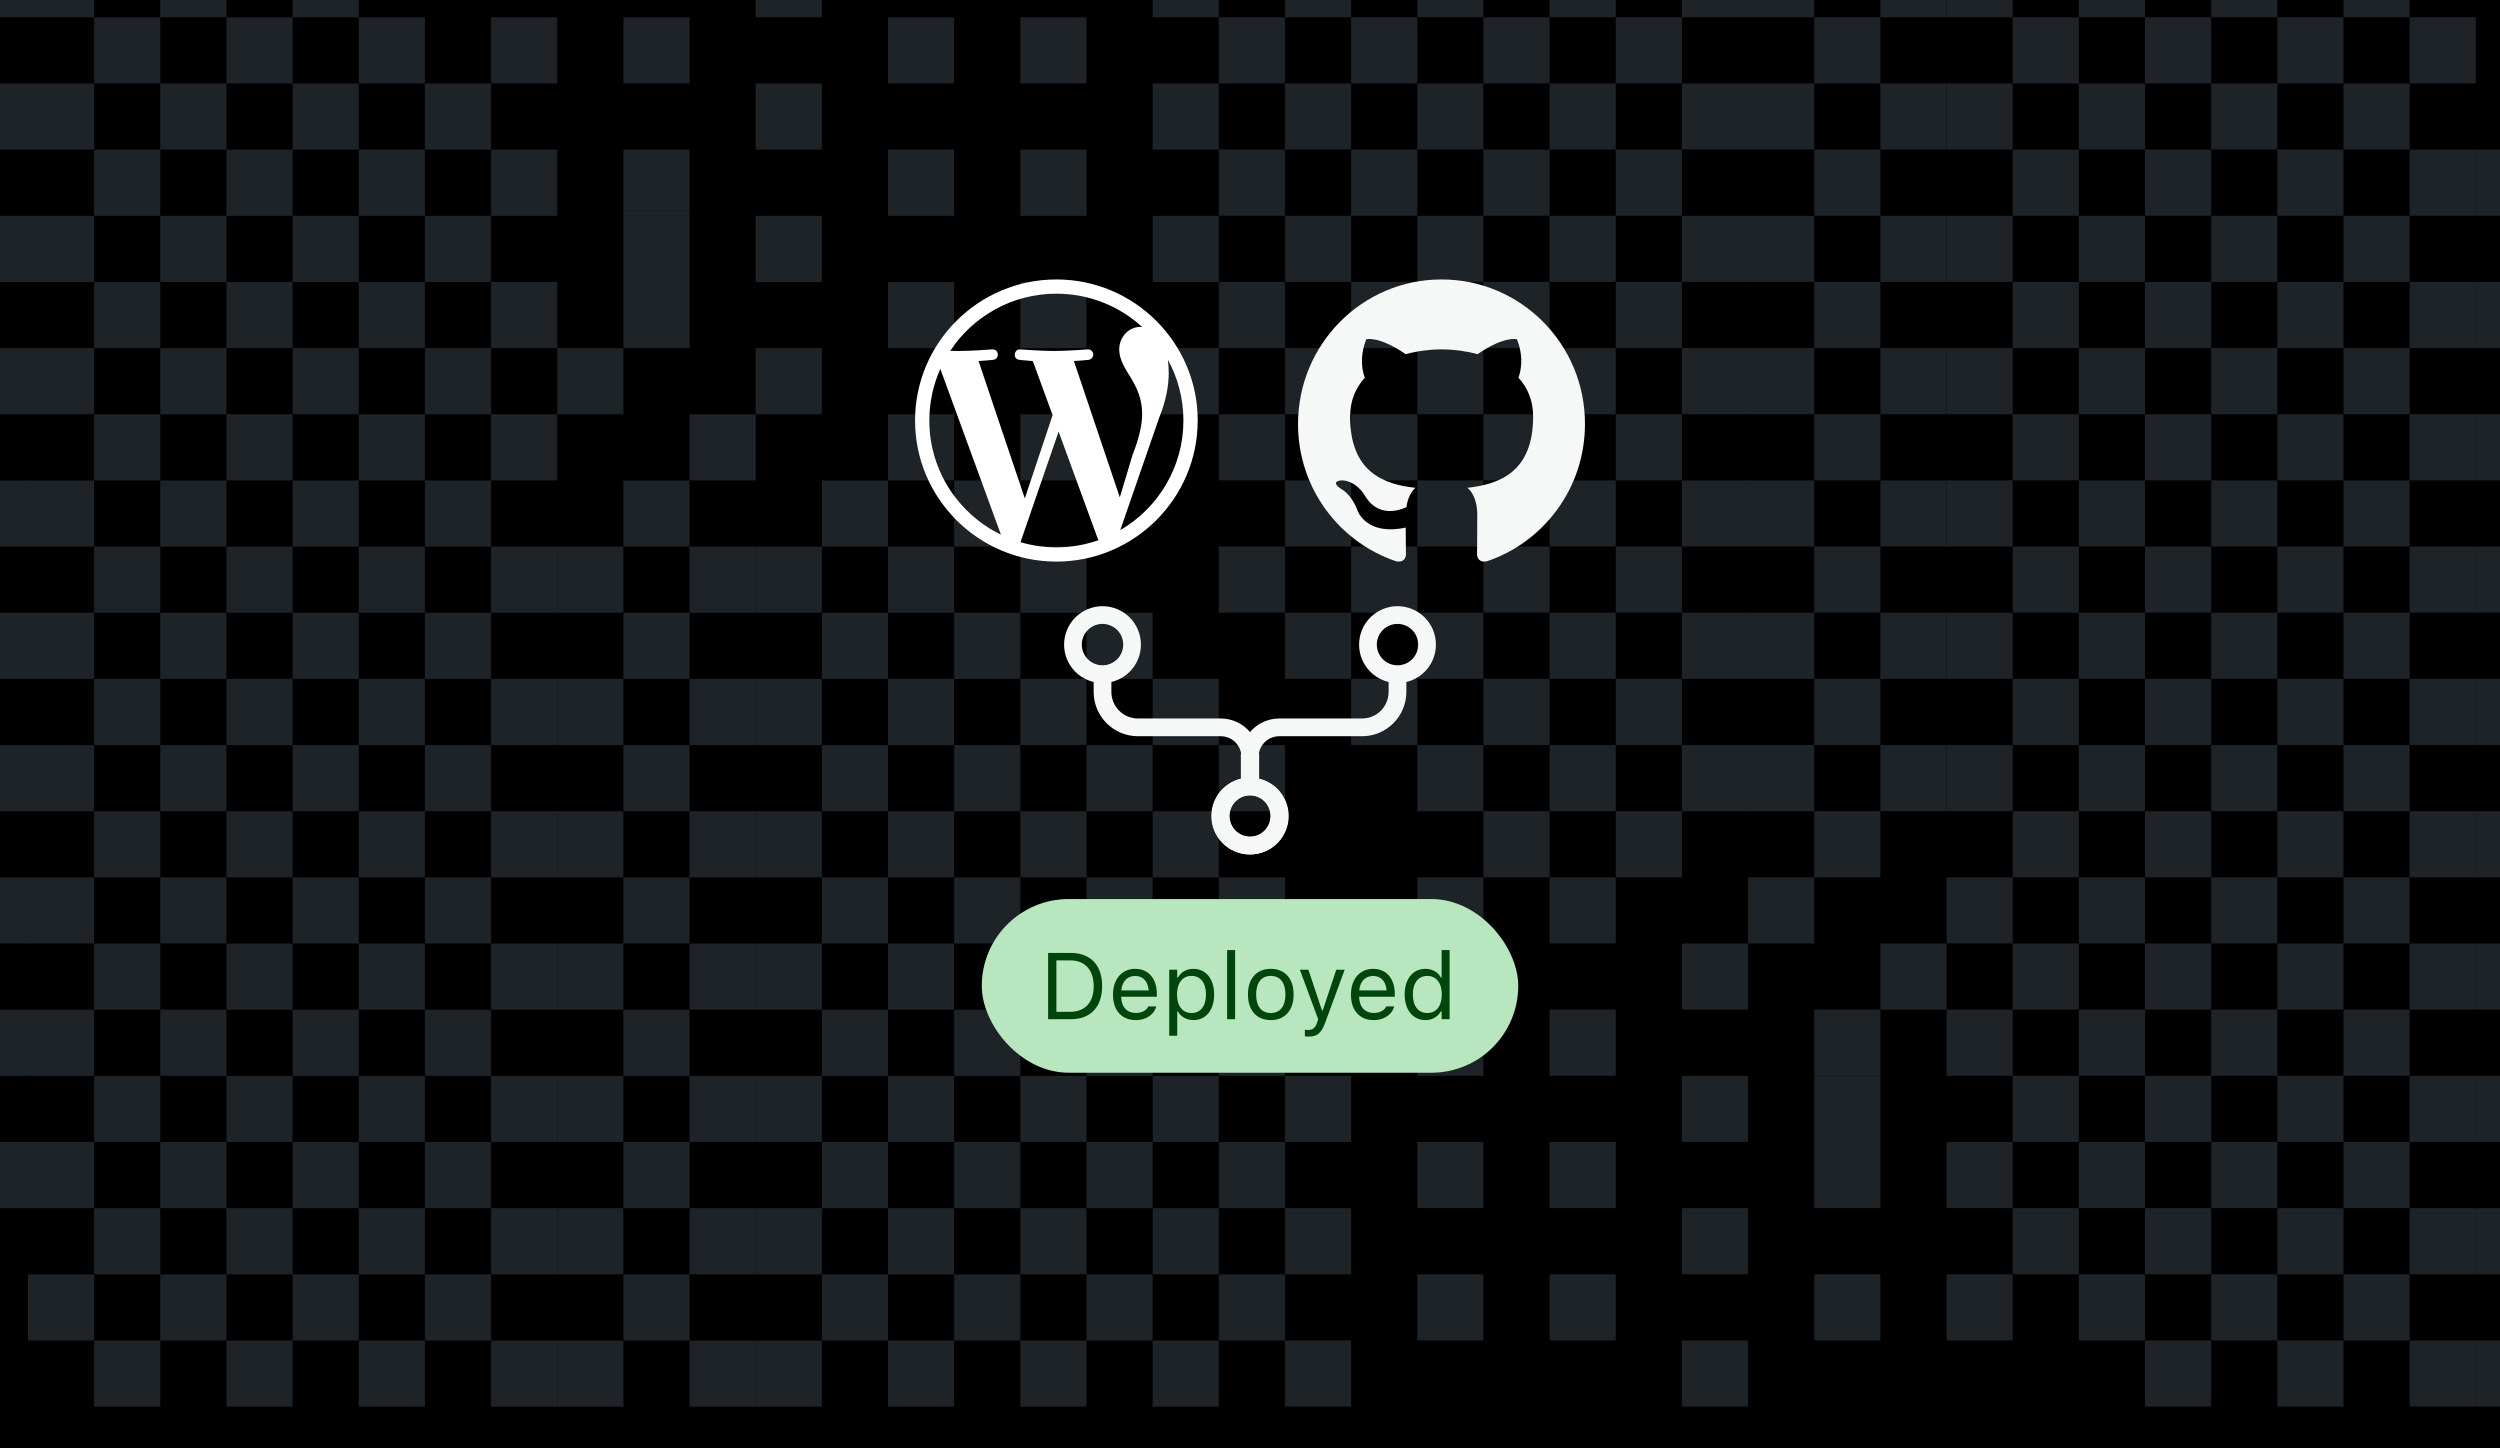 <svg width="416" height="241" viewBox="0 0 416 241" fill="none"
    xmlns="http://www.w3.org/2000/svg">
    <rect x="0" y="0" width="416" height="241" fill="#808080" stroke="none"/>
    <g clip-path="url(#clip0_6738_28348)">
        <rect width="416" height="241" fill="black"/>
        <rect x="301.888" y="-8.135" width="11.009" height="11.009" transform="rotate(90 301.888 -8.135)" fill="#1D2327"/>
        <rect x="114.739" y="234.066" width="11.009" height="11.009" transform="rotate(-90 114.739 234.066)" fill="#1D2327"/>
        <rect x="301.888" y="13.881" width="11.009" height="11.009" transform="rotate(90 301.888 13.881)" fill="#1D2327"/>
        <rect x="114.739" y="212.049" width="11.009" height="11.009" transform="rotate(-90 114.739 212.049)" fill="#1D2327"/>
        <rect x="301.888" y="35.902" width="11.009" height="11.009" transform="rotate(90 301.888 35.902)" fill="#1D2327"/>
        <rect x="114.739" y="190.031" width="11.009" height="11.009" transform="rotate(-90 114.739 190.031)" fill="#1D2327"/>
        <rect x="301.888" y="57.92" width="11.009" height="11.009" transform="rotate(90 301.888 57.92)" fill="#1D2327"/>
        <rect x="114.739" y="168.014" width="11.009" height="11.009" transform="rotate(-90 114.739 168.014)" fill="#1D2327"/>
        <rect x="301.888" y="79.936" width="11.009" height="11.009" transform="rotate(90 301.888 79.936)" fill="#1D2327"/>
        <rect x="114.739" y="145.998" width="11.009" height="11.009" transform="rotate(-90 114.739 145.998)" fill="#1D2327"/>
        <rect x="301.888" y="101.951" width="11.009" height="11.009" transform="rotate(90 301.888 101.951)" fill="#1D2327"/>
        <rect x="114.739" y="123.98" width="11.009" height="11.009" transform="rotate(-90 114.739 123.98)" fill="#1D2327"/>
        <rect x="301.888" y="123.971" width="11.009" height="11.009" transform="rotate(90 301.888 123.971)" fill="#1D2327"/>
        <rect x="114.739" y="101.961" width="11.009" height="11.009" transform="rotate(-90 114.739 101.961)" fill="#1D2327"/>
        <rect x="334.914" y="-8.135" width="11.009" height="11.009" transform="rotate(90 334.914 -8.135)" fill="#1D2327"/>
        <rect x="81.713" y="234.066" width="11.009" height="11.009" transform="rotate(-90 81.713 234.066)" fill="#1D2327"/>
        <rect x="334.914" y="13.881" width="11.009" height="11.009" transform="rotate(90 334.914 13.881)" fill="#1D2327"/>
        <rect x="81.713" y="212.049" width="11.009" height="11.009" transform="rotate(-90 81.713 212.049)" fill="#1D2327"/>
        <rect x="334.914" y="35.902" width="11.009" height="11.009" transform="rotate(90 334.914 35.902)" fill="#1D2327"/>
        <rect x="81.713" y="190.031" width="11.009" height="11.009" transform="rotate(-90 81.713 190.031)" fill="#1D2327"/>
        <rect x="334.914" y="57.92" width="11.009" height="11.009" transform="rotate(90 334.914 57.92)" fill="#1D2327"/>
        <rect x="81.713" y="168.014" width="11.009" height="11.009" transform="rotate(-90 81.713 168.014)" fill="#1D2327"/>
        <rect x="334.914" y="79.936" width="11.009" height="11.009" transform="rotate(90 334.914 79.936)" fill="#1D2327"/>
        <rect x="81.713" y="145.998" width="11.009" height="11.009" transform="rotate(-90 81.713 145.998)" fill="#1D2327"/>
        <rect x="334.914" y="101.951" width="11.009" height="11.009" transform="rotate(90 334.914 101.951)" fill="#1D2327"/>
        <rect x="81.713" y="123.98" width="11.009" height="11.009" transform="rotate(-90 81.713 123.98)" fill="#1D2327"/>
        <rect x="334.914" y="123.971" width="11.009" height="11.009" transform="rotate(90 334.914 123.971)" fill="#1D2327"/>
        <rect x="81.713" y="101.961" width="11.009" height="11.009" transform="rotate(-90 81.713 101.961)" fill="#1D2327"/>
        <rect x="334.914" y="145.986" width="11.009" height="11.009" transform="rotate(90 334.914 145.986)" fill="#1D2327"/>
        <rect x="81.713" y="79.943" width="11.009" height="11.009" transform="rotate(-90 81.713 79.943)" fill="#1D2327"/>
        <rect x="323.904" y="156.996" width="11.009" height="11.009" transform="rotate(90 323.904 156.996)" fill="#1D2327"/>
        <rect x="92.723" y="68.936" width="11.009" height="11.009" transform="rotate(-90 92.723 68.936)" fill="#1D2327"/>
        <rect x="312.895" y="168.004" width="11.009" height="11.009" transform="rotate(90 312.895 168.004)" fill="#1D2327"/>
        <rect x="103.73" y="57.926" width="11.009" height="11.009" transform="rotate(-90 103.73 57.926)" fill="#1D2327"/>
        <rect x="312.895" y="190.021" width="11.009" height="11.009" transform="rotate(90 312.895 190.021)" fill="#1D2327"/>
        <rect x="103.73" y="35.91" width="11.009" height="11.009" transform="rotate(-90 103.73 35.91)" fill="#1D2327"/>
        <rect x="312.895" y="212.041" width="11.009" height="11.009" transform="rotate(90 312.895 212.041)" fill="#1D2327"/>
        <rect x="103.73" y="13.893" width="11.009" height="11.009" transform="rotate(-90 103.73 13.893)" fill="#1D2327"/>
        <rect x="312.895" y="179.012" width="11.009" height="11.009" transform="rotate(90 312.895 179.012)" fill="#1D2327"/>
        <rect x="103.73" y="46.92" width="11.009" height="11.009" transform="rotate(-90 103.73 46.92)" fill="#1D2327"/>
        <rect x="334.914" y="168.004" width="11.009" height="11.009" transform="rotate(90 334.914 168.004)" fill="#1D2327"/>
        <rect x="81.713" y="57.926" width="11.009" height="11.009" transform="rotate(-90 81.713 57.926)" fill="#1D2327"/>
        <rect x="334.914" y="190.021" width="11.009" height="11.009" transform="rotate(90 334.914 190.021)" fill="#1D2327"/>
        <rect x="81.713" y="35.91" width="11.009" height="11.009" transform="rotate(-90 81.713 35.91)" fill="#1D2327"/>
        <rect x="334.914" y="212.041" width="11.009" height="11.009" transform="rotate(90 334.914 212.041)" fill="#1D2327"/>
        <rect x="81.713" y="13.893" width="11.009" height="11.009" transform="rotate(-90 81.713 13.893)" fill="#1D2327"/>
        <rect x="246.842" y="-8.135" width="11.009" height="11.009" transform="rotate(90 246.842 -8.135)" fill="#1D2327"/>
        <rect x="169.783" y="234.066" width="11.009" height="11.009" transform="rotate(-90 169.783 234.066)" fill="#1D2327"/>
        <rect x="246.842" y="13.881" width="11.009" height="11.009" transform="rotate(90 246.842 13.881)" fill="#1D2327"/>
        <rect x="169.783" y="212.049" width="11.009" height="11.009" transform="rotate(-90 169.783 212.049)" fill="#1D2327"/>
        <rect x="246.842" y="35.902" width="11.009" height="11.009" transform="rotate(90 246.842 35.902)" fill="#1D2327"/>
        <rect x="169.783" y="190.031" width="11.009" height="11.009" transform="rotate(-90 169.783 190.031)" fill="#1D2327"/>
        <rect x="246.842" y="57.92" width="11.009" height="11.009" transform="rotate(90 246.842 57.92)" fill="#1D2327"/>
        <rect x="169.783" y="168.014" width="11.009" height="11.009" transform="rotate(-90 169.783 168.014)" fill="#1D2327"/>
        <rect x="246.842" y="79.936" width="11.009" height="11.009" transform="rotate(90 246.842 79.936)" fill="#1D2327"/>
        <rect x="169.783" y="145.998" width="11.009" height="11.009" transform="rotate(-90 169.783 145.998)" fill="#1D2327"/>
        <rect x="246.842" y="101.951" width="11.009" height="11.009" transform="rotate(90 246.842 101.951)" fill="#1D2327"/>
        <rect x="169.783" y="123.98" width="11.009" height="11.009" transform="rotate(-90 169.783 123.98)" fill="#1D2327"/>
        <rect x="246.842" y="123.971" width="11.009" height="11.009" transform="rotate(90 246.842 123.971)" fill="#1D2327"/>
        <rect x="169.783" y="101.961" width="11.009" height="11.009" transform="rotate(-90 169.783 101.961)" fill="#1D2327"/>
        <rect x="246.842" y="145.986" width="11.009" height="11.009" transform="rotate(90 246.842 145.986)" fill="#1D2327"/>
        <rect x="169.783" y="79.943" width="11.009" height="11.009" transform="rotate(-90 169.783 79.943)" fill="#1D2327"/>
        <rect x="246.842" y="168.004" width="11.009" height="11.009" transform="rotate(90 246.842 168.004)" fill="#1D2327"/>
        <rect x="169.783" y="57.926" width="11.009" height="11.009" transform="rotate(-90 169.783 57.926)" fill="#1D2327"/>
        <rect x="246.842" y="190.021" width="11.009" height="11.009" transform="rotate(90 246.842 190.021)" fill="#1D2327"/>
        <rect x="169.783" y="35.91" width="11.009" height="11.009" transform="rotate(-90 169.783 35.91)" fill="#1D2327"/>
        <rect x="246.842" y="212.041" width="11.009" height="11.009" transform="rotate(90 246.842 212.041)" fill="#1D2327"/>
        <rect x="169.783" y="13.893" width="11.009" height="11.009" transform="rotate(-90 169.783 13.893)" fill="#1D2327"/>
        <rect x="235.837" y="2.875" width="11.009" height="11.009" transform="rotate(90 235.837 2.875)" fill="#1D2327"/>
        <rect x="180.79" y="223.059" width="11.009" height="11.009" transform="rotate(-90 180.79 223.059)" fill="#1D2327"/>
        <rect x="235.837" y="24.891" width="11.009" height="11.009" transform="rotate(90 235.837 24.891)" fill="#1D2327"/>
        <rect x="180.79" y="201.041" width="11.009" height="11.009" transform="rotate(-90 180.79 201.041)" fill="#1D2327"/>
        <rect x="235.837" y="46.91" width="11.009" height="11.009" transform="rotate(90 235.837 46.91)" fill="#1D2327"/>
        <rect x="180.79" y="179.023" width="11.009" height="11.009" transform="rotate(-90 180.79 179.023)" fill="#1D2327"/>
        <rect x="235.837" y="68.926" width="11.009" height="11.009" transform="rotate(90 235.837 68.926)" fill="#1D2327"/>
        <rect x="180.79" y="157.006" width="11.009" height="11.009" transform="rotate(-90 180.79 157.006)" fill="#1D2327"/>
        <rect x="235.837" y="90.943" width="11.009" height="11.009" transform="rotate(90 235.837 90.943)" fill="#1D2327"/>
        <rect x="180.79" y="134.988" width="11.009" height="11.009" transform="rotate(-90 180.79 134.988)" fill="#1D2327"/>
        <rect x="235.837" y="112.963" width="11.009" height="11.009" transform="rotate(90 235.837 112.963)" fill="#1D2327"/>
        <rect x="180.79" y="112.971" width="11.009" height="11.009" transform="rotate(-90 180.79 112.971)" fill="#1D2327"/>
        <rect x="224.825" y="-8.135" width="11.009" height="11.009" transform="rotate(90 224.825 -8.135)" fill="#1D2327"/>
        <rect x="191.8" y="234.066" width="11.009" height="11.009" transform="rotate(-90 191.8 234.066)" fill="#1D2327"/>
        <rect x="224.825" y="13.881" width="11.009" height="11.009" transform="rotate(90 224.825 13.881)" fill="#1D2327"/>
        <rect x="191.8" y="212.049" width="11.009" height="11.009" transform="rotate(-90 191.8 212.049)" fill="#1D2327"/>
        <rect x="224.825" y="35.902" width="11.009" height="11.009" transform="rotate(90 224.825 35.902)" fill="#1D2327"/>
        <rect x="191.8" y="190.031" width="11.009" height="11.009" transform="rotate(-90 191.8 190.031)" fill="#1D2327"/>
        <rect x="224.825" y="57.92" width="11.009" height="11.009" transform="rotate(90 224.825 57.92)" fill="#1D2327"/>
        <rect x="191.8" y="168.014" width="11.009" height="11.009" transform="rotate(-90 191.8 168.014)" fill="#1D2327"/>
        <rect x="224.825" y="79.936" width="11.009" height="11.009" transform="rotate(90 224.825 79.936)" fill="#1D2327"/>
        <rect x="191.8" y="145.998" width="11.009" height="11.009" transform="rotate(-90 191.8 145.998)" fill="#1D2327"/>
        <rect x="224.825" y="101.951" width="11.009" height="11.009" transform="rotate(90 224.825 101.951)" fill="#1D2327"/>
        <rect x="191.8" y="123.98" width="11.009" height="11.009" transform="rotate(-90 191.8 123.98)" fill="#1D2327"/>
        <rect x="224.825" y="156.996" width="11.009" height="11.009" transform="rotate(90 224.825 156.996)" fill="#1D2327"/>
        <rect x="191.8" y="68.936" width="11.009" height="11.009" transform="rotate(-90 191.8 68.936)" fill="#1D2327"/>
        <rect x="224.825" y="179.012" width="11.009" height="11.009" transform="rotate(90 224.825 179.012)" fill="#1D2327"/>
        <rect x="191.8" y="46.92" width="11.009" height="11.009" transform="rotate(-90 191.8 46.92)" fill="#1D2327"/>
        <rect x="224.825" y="201.033" width="11.009" height="11.009" transform="rotate(90 224.825 201.033)" fill="#1D2327"/>
        <rect x="191.8" y="24.9" width="11.009" height="11.009" transform="rotate(-90 191.8 24.9)" fill="#1D2327"/>
        <rect x="224.825" y="223.049" width="11.009" height="11.009" transform="rotate(90 224.825 223.049)" fill="#1D2327"/>
        <rect x="191.8" y="2.883" width="11.009" height="11.009" transform="rotate(-90 191.8 2.883)" fill="#1D2327"/>
        <rect x="213.818" y="2.875" width="11.009" height="11.009" transform="rotate(90 213.818 2.875)" fill="#1D2327"/>
        <rect x="202.809" y="223.059" width="11.009" height="11.009" transform="rotate(-90 202.809 223.059)" fill="#1D2327"/>
        <rect x="213.818" y="24.891" width="11.009" height="11.009" transform="rotate(90 213.818 24.891)" fill="#1D2327"/>
        <rect x="202.809" y="201.041" width="11.009" height="11.009" transform="rotate(-90 202.809 201.041)" fill="#1D2327"/>
        <rect x="213.818" y="46.91" width="11.009" height="11.009" transform="rotate(90 213.818 46.91)" fill="#1D2327"/>
        <rect x="202.809" y="179.023" width="11.009" height="11.009" transform="rotate(-90 202.809 179.023)" fill="#1D2327"/>
        <rect x="213.818" y="68.926" width="11.009" height="11.009" transform="rotate(90 213.818 68.926)" fill="#1D2327"/>
        <rect x="202.809" y="157.006" width="11.009" height="11.009" transform="rotate(-90 202.809 157.006)" fill="#1D2327"/>
        <rect x="213.818" y="90.943" width="11.009" height="11.009" transform="rotate(90 213.818 90.943)" fill="#1D2327"/>
        <rect x="202.809" y="134.988" width="11.009" height="11.009" transform="rotate(-90 202.809 134.988)" fill="#1D2327"/>
        <rect x="268.86" y="-8.135" width="11.009" height="11.009" transform="rotate(90 268.86 -8.135)" fill="#1D2327"/>
        <rect x="147.765" y="234.066" width="11.009" height="11.009" transform="rotate(-90 147.765 234.066)" fill="#1D2327"/>
        <rect x="268.86" y="13.881" width="11.009" height="11.009" transform="rotate(90 268.86 13.881)" fill="#1D2327"/>
        <rect x="147.765" y="212.049" width="11.009" height="11.009" transform="rotate(-90 147.765 212.049)" fill="#1D2327"/>
        <rect x="268.86" y="35.902" width="11.009" height="11.009" transform="rotate(90 268.86 35.902)" fill="#1D2327"/>
        <rect x="147.765" y="190.031" width="11.009" height="11.009" transform="rotate(-90 147.765 190.031)" fill="#1D2327"/>
        <rect x="268.86" y="57.92" width="11.009" height="11.009" transform="rotate(90 268.86 57.92)" fill="#1D2327"/>
        <rect x="147.765" y="168.014" width="11.009" height="11.009" transform="rotate(-90 147.765 168.014)" fill="#1D2327"/>
        <rect x="268.86" y="79.936" width="11.009" height="11.009" transform="rotate(90 268.86 79.936)" fill="#1D2327"/>
        <rect x="147.765" y="145.998" width="11.009" height="11.009" transform="rotate(-90 147.765 145.998)" fill="#1D2327"/>
        <rect x="268.86" y="101.951" width="11.009" height="11.009" transform="rotate(90 268.86 101.951)" fill="#1D2327"/>
        <rect x="147.765" y="123.98" width="11.009" height="11.009" transform="rotate(-90 147.765 123.98)" fill="#1D2327"/>
        <rect x="268.86" y="123.971" width="11.009" height="11.009" transform="rotate(90 268.86 123.971)" fill="#1D2327"/>
        <rect x="147.765" y="101.961" width="11.009" height="11.009" transform="rotate(-90 147.765 101.961)" fill="#1D2327"/>
        <rect x="268.86" y="145.986" width="11.009" height="11.009" transform="rotate(90 268.86 145.986)" fill="#1D2327"/>
        <rect x="147.765" y="79.943" width="11.009" height="11.009" transform="rotate(-90 147.765 79.943)" fill="#1D2327"/>
        <rect x="268.86" y="168.004" width="11.009" height="11.009" transform="rotate(90 268.86 168.004)" fill="#1D2327"/>
        <rect x="147.765" y="57.926" width="11.009" height="11.009" transform="rotate(-90 147.765 57.926)" fill="#1D2327"/>
        <rect x="268.86" y="190.021" width="11.009" height="11.009" transform="rotate(90 268.86 190.021)" fill="#1D2327"/>
        <rect x="147.765" y="35.91" width="11.009" height="11.009" transform="rotate(-90 147.765 35.91)" fill="#1D2327"/>
        <rect x="268.86" y="212.041" width="11.009" height="11.009" transform="rotate(90 268.86 212.041)" fill="#1D2327"/>
        <rect x="147.765" y="13.893" width="11.009" height="11.009" transform="rotate(-90 147.765 13.893)" fill="#1D2327"/>
        <rect x="257.853" y="2.875" width="11.009" height="11.009" transform="rotate(90 257.853 2.875)" fill="#1D2327"/>
        <rect x="158.774" y="223.059" width="11.009" height="11.009" transform="rotate(-90 158.774 223.059)" fill="#1D2327"/>
        <rect x="257.853" y="24.891" width="11.009" height="11.009" transform="rotate(90 257.853 24.891)" fill="#1D2327"/>
        <rect x="158.774" y="201.041" width="11.009" height="11.009" transform="rotate(-90 158.774 201.041)" fill="#1D2327"/>
        <rect x="257.853" y="46.91" width="11.009" height="11.009" transform="rotate(90 257.853 46.91)" fill="#1D2327"/>
        <rect x="158.774" y="179.023" width="11.009" height="11.009" transform="rotate(-90 158.774 179.023)" fill="#1D2327"/>
        <rect x="257.853" y="68.926" width="11.009" height="11.009" transform="rotate(90 257.853 68.926)" fill="#1D2327"/>
        <rect x="158.774" y="157.006" width="11.009" height="11.009" transform="rotate(-90 158.774 157.006)" fill="#1D2327"/>
        <rect x="257.853" y="90.943" width="11.009" height="11.009" transform="rotate(90 257.853 90.943)" fill="#1D2327"/>
        <rect x="158.774" y="134.988" width="11.009" height="11.009" transform="rotate(-90 158.774 134.988)" fill="#1D2327"/>
        <rect x="257.853" y="112.963" width="11.009" height="11.009" transform="rotate(90 257.853 112.963)" fill="#1D2327"/>
        <rect x="158.774" y="112.971" width="11.009" height="11.009" transform="rotate(-90 158.774 112.971)" fill="#1D2327"/>
        <rect x="257.853" y="134.98" width="11.009" height="11.009" transform="rotate(90 257.853 134.98)" fill="#1D2327"/>
        <rect x="158.774" y="90.953" width="11.009" height="11.009" transform="rotate(-90 158.774 90.953)" fill="#1D2327"/>
        <rect x="279.869" y="2.875" width="11.009" height="11.009" transform="rotate(90 279.869 2.875)" fill="#1D2327"/>
        <rect x="136.755" y="223.059" width="11.009" height="11.009" transform="rotate(-90 136.755 223.059)" fill="#1D2327"/>
        <rect x="279.869" y="24.891" width="11.009" height="11.009" transform="rotate(90 279.869 24.891)" fill="#1D2327"/>
        <rect x="136.755" y="201.041" width="11.009" height="11.009" transform="rotate(-90 136.755 201.041)" fill="#1D2327"/>
        <rect x="279.869" y="46.91" width="11.009" height="11.009" transform="rotate(90 279.869 46.91)" fill="#1D2327"/>
        <rect x="136.755" y="179.023" width="11.009" height="11.009" transform="rotate(-90 136.755 179.023)" fill="#1D2327"/>
        <rect x="279.869" y="68.926" width="11.009" height="11.009" transform="rotate(90 279.869 68.926)" fill="#1D2327"/>
        <rect x="136.755" y="157.006" width="11.009" height="11.009" transform="rotate(-90 136.755 157.006)" fill="#1D2327"/>
        <rect x="279.869" y="90.943" width="11.009" height="11.009" transform="rotate(90 279.869 90.943)" fill="#1D2327"/>
        <rect x="136.755" y="134.988" width="11.009" height="11.009" transform="rotate(-90 136.755 134.988)" fill="#1D2327"/>
        <rect x="279.869" y="112.963" width="11.009" height="11.009" transform="rotate(90 279.869 112.963)" fill="#1D2327"/>
        <rect x="136.755" y="112.971" width="11.009" height="11.009" transform="rotate(-90 136.755 112.971)" fill="#1D2327"/>
        <rect x="279.869" y="134.98" width="11.009" height="11.009" transform="rotate(90 279.869 134.98)" fill="#1D2327"/>
        <rect x="136.755" y="90.953" width="11.009" height="11.009" transform="rotate(-90 136.755 90.953)" fill="#1D2327"/>
        <rect x="312.895" y="2.875" width="11.009" height="11.009" transform="rotate(90 312.895 2.875)" fill="#1D2327"/>
        <rect x="103.73" y="223.059" width="11.009" height="11.009" transform="rotate(-90 103.73 223.059)" fill="#1D2327"/>
        <rect x="312.895" y="24.891" width="11.009" height="11.009" transform="rotate(90 312.895 24.891)" fill="#1D2327"/>
        <rect x="103.73" y="201.041" width="11.009" height="11.009" transform="rotate(-90 103.73 201.041)" fill="#1D2327"/>
        <rect x="312.895" y="46.91" width="11.009" height="11.009" transform="rotate(90 312.895 46.91)" fill="#1D2327"/>
        <rect x="103.73" y="179.023" width="11.009" height="11.009" transform="rotate(-90 103.73 179.023)" fill="#1D2327"/>
        <rect x="312.895" y="68.926" width="11.009" height="11.009" transform="rotate(90 312.895 68.926)" fill="#1D2327"/>
        <rect x="103.73" y="157.006" width="11.009" height="11.009" transform="rotate(-90 103.73 157.006)" fill="#1D2327"/>
        <rect x="312.895" y="90.943" width="11.009" height="11.009" transform="rotate(90 312.895 90.943)" fill="#1D2327"/>
        <rect x="103.73" y="134.988" width="11.009" height="11.009" transform="rotate(-90 103.73 134.988)" fill="#1D2327"/>
        <rect x="312.895" y="112.963" width="11.009" height="11.009" transform="rotate(90 312.895 112.963)" fill="#1D2327"/>
        <rect x="103.73" y="112.971" width="11.009" height="11.009" transform="rotate(-90 103.73 112.971)" fill="#1D2327"/>
        <rect x="312.895" y="134.98" width="11.009" height="11.009" transform="rotate(90 312.895 134.98)" fill="#1D2327"/>
        <rect x="103.73" y="90.953" width="11.009" height="11.009" transform="rotate(-90 103.73 90.953)" fill="#1D2327"/>
        <rect x="301.888" y="145.986" width="11.009" height="11.009" transform="rotate(90 301.888 145.986)" fill="#1D2327"/>
        <rect x="114.739" y="79.943" width="11.009" height="11.009" transform="rotate(-90 114.739 79.943)" fill="#1D2327"/>
        <rect x="290.877" y="156.996" width="11.009" height="11.009" transform="rotate(90 290.877 156.996)" fill="#1D2327"/>
        <rect x="125.748" y="68.936" width="11.009" height="11.009" transform="rotate(-90 125.748 68.936)" fill="#1D2327"/>
        <rect x="290.877" y="179.012" width="11.009" height="11.009" transform="rotate(90 290.877 179.012)" fill="#1D2327"/>
        <rect x="125.748" y="46.92" width="11.009" height="11.009" transform="rotate(-90 125.748 46.92)" fill="#1D2327"/>
        <rect x="290.877" y="201.033" width="11.009" height="11.009" transform="rotate(90 290.877 201.033)" fill="#1D2327"/>
        <rect x="125.748" y="24.9" width="11.009" height="11.009" transform="rotate(-90 125.748 24.9)" fill="#1D2327"/>
        <rect x="290.877" y="223.049" width="11.009" height="11.009" transform="rotate(90 290.877 223.049)" fill="#1D2327"/>
        <rect x="125.748" y="2.883" width="11.009" height="11.009" transform="rotate(-90 125.748 2.883)" fill="#1D2327"/>
        <rect x="290.877" y="-8.135" width="11.009" height="11.009" transform="rotate(90 290.877 -8.135)" fill="#1D2327"/>
        <rect x="125.748" y="234.066" width="11.009" height="11.009" transform="rotate(-90 125.748 234.066)" fill="#1D2327"/>
        <rect x="290.877" y="13.881" width="11.009" height="11.009" transform="rotate(90 290.877 13.881)" fill="#1D2327"/>
        <rect x="125.748" y="212.049" width="11.009" height="11.009" transform="rotate(-90 125.748 212.049)" fill="#1D2327"/>
        <rect x="290.877" y="35.902" width="11.009" height="11.009" transform="rotate(90 290.877 35.902)" fill="#1D2327"/>
        <rect x="125.748" y="190.031" width="11.009" height="11.009" transform="rotate(-90 125.748 190.031)" fill="#1D2327"/>
        <rect x="290.877" y="57.92" width="11.009" height="11.009" transform="rotate(90 290.877 57.92)" fill="#1D2327"/>
        <rect x="125.748" y="168.014" width="11.009" height="11.009" transform="rotate(-90 125.748 168.014)" fill="#1D2327"/>
        <rect x="290.877" y="79.936" width="11.009" height="11.009" transform="rotate(90 290.877 79.936)" fill="#1D2327"/>
        <rect x="125.748" y="145.998" width="11.009" height="11.009" transform="rotate(-90 125.748 145.998)" fill="#1D2327"/>
        <rect x="290.877" y="101.951" width="11.009" height="11.009" transform="rotate(90 290.877 101.951)" fill="#1D2327"/>
        <rect x="125.748" y="123.98" width="11.009" height="11.009" transform="rotate(-90 125.748 123.98)" fill="#1D2327"/>
        <rect x="290.877" y="123.971" width="11.009" height="11.009" transform="rotate(90 290.877 123.971)" fill="#1D2327"/>
        <rect x="125.748" y="101.961" width="11.009" height="11.009" transform="rotate(-90 125.748 101.961)" fill="#1D2327"/>
        <rect x="323.904" y="-8.135" width="11.009" height="11.009" transform="rotate(90 323.904 -8.135)" fill="#1D2327"/>
        <rect x="92.723" y="234.066" width="11.009" height="11.009" transform="rotate(-90 92.723 234.066)" fill="#1D2327"/>
        <rect x="323.904" y="13.881" width="11.009" height="11.009" transform="rotate(90 323.904 13.881)" fill="#1D2327"/>
        <rect x="92.723" y="212.049" width="11.009" height="11.009" transform="rotate(-90 92.723 212.049)" fill="#1D2327"/>
        <rect x="323.904" y="35.902" width="11.009" height="11.009" transform="rotate(90 323.904 35.902)" fill="#1D2327"/>
        <rect x="92.723" y="190.031" width="11.009" height="11.009" transform="rotate(-90 92.723 190.031)" fill="#1D2327"/>
        <rect x="323.904" y="57.92" width="11.009" height="11.009" transform="rotate(90 323.904 57.92)" fill="#1D2327"/>
        <rect x="92.723" y="168.014" width="11.009" height="11.009" transform="rotate(-90 92.723 168.014)" fill="#1D2327"/>
        <rect x="323.904" y="79.936" width="11.009" height="11.009" transform="rotate(90 323.904 79.936)" fill="#1D2327"/>
        <rect x="92.723" y="145.998" width="11.009" height="11.009" transform="rotate(-90 92.723 145.998)" fill="#1D2327"/>
        <rect x="323.904" y="101.951" width="11.009" height="11.009" transform="rotate(90 323.904 101.951)" fill="#1D2327"/>
        <rect x="92.723" y="123.98" width="11.009" height="11.009" transform="rotate(-90 92.723 123.98)" fill="#1D2327"/>
        <rect x="323.904" y="123.971" width="11.009" height="11.009" transform="rotate(90 323.904 123.971)" fill="#1D2327"/>
        <rect x="92.723" y="101.961" width="11.009" height="11.009" transform="rotate(-90 92.723 101.961)" fill="#1D2327"/>
        <rect x="345.923" y="2.875" width="11.009" height="11.009" transform="rotate(90 345.923 2.875)" fill="#1D2327"/>
        <rect x="70.704" y="223.059" width="11.009" height="11.009" transform="rotate(-90 70.704 223.059)" fill="#1D2327"/>
        <rect x="345.923" y="24.891" width="11.009" height="11.009" transform="rotate(90 345.923 24.891)" fill="#1D2327"/>
        <rect x="70.704" y="201.041" width="11.009" height="11.009" transform="rotate(-90 70.704 201.041)" fill="#1D2327"/>
        <rect x="345.923" y="46.91" width="11.009" height="11.009" transform="rotate(90 345.923 46.91)" fill="#1D2327"/>
        <rect x="70.704" y="179.023" width="11.009" height="11.009" transform="rotate(-90 70.704 179.023)" fill="#1D2327"/>
        <rect x="345.923" y="68.926" width="11.009" height="11.009" transform="rotate(90 345.923 68.926)" fill="#1D2327"/>
        <rect x="70.704" y="157.006" width="11.009" height="11.009" transform="rotate(-90 70.704 157.006)" fill="#1D2327"/>
        <rect x="345.923" y="90.943" width="11.009" height="11.009" transform="rotate(90 345.923 90.943)" fill="#1D2327"/>
        <rect x="70.704" y="134.988" width="11.009" height="11.009" transform="rotate(-90 70.704 134.988)" fill="#1D2327"/>
        <rect x="345.923" y="112.963" width="11.009" height="11.009" transform="rotate(90 345.923 112.963)" fill="#1D2327"/>
        <rect x="70.704" y="112.971" width="11.009" height="11.009" transform="rotate(-90 70.704 112.971)" fill="#1D2327"/>
        <rect x="345.923" y="134.98" width="11.009" height="11.009" transform="rotate(90 345.923 134.98)" fill="#1D2327"/>
        <rect x="70.704" y="90.953" width="11.009" height="11.009" transform="rotate(-90 70.704 90.953)" fill="#1D2327"/>
        <rect x="345.923" y="156.996" width="11.009" height="11.009" transform="rotate(90 345.923 156.996)" fill="#1D2327"/>
        <rect x="70.704" y="68.936" width="11.009" height="11.009" transform="rotate(-90 70.704 68.936)" fill="#1D2327"/>
        <rect x="345.923" y="179.012" width="11.009" height="11.009" transform="rotate(90 345.923 179.012)" fill="#1D2327"/>
        <rect x="70.704" y="46.92" width="11.009" height="11.009" transform="rotate(-90 70.704 46.92)" fill="#1D2327"/>
        <rect x="345.923" y="201.033" width="11.009" height="11.009" transform="rotate(90 345.923 201.033)" fill="#1D2327"/>
        <rect x="70.704" y="24.9" width="11.009" height="11.009" transform="rotate(-90 70.704 24.9)" fill="#1D2327"/>
        <rect x="356.93" y="-8.135" width="11.009" height="11.009" transform="rotate(90 356.93 -8.135)" fill="#1D2327"/>
        <rect x="59.697" y="234.066" width="11.009" height="11.009" transform="rotate(-90 59.697 234.066)" fill="#1D2327"/>
        <rect x="356.93" y="13.881" width="11.009" height="11.009" transform="rotate(90 356.93 13.881)" fill="#1D2327"/>
        <rect x="59.697" y="212.049" width="11.009" height="11.009" transform="rotate(-90 59.697 212.049)" fill="#1D2327"/>
        <rect x="356.93" y="35.902" width="11.009" height="11.009" transform="rotate(90 356.93 35.902)" fill="#1D2327"/>
        <rect x="59.697" y="190.031" width="11.009" height="11.009" transform="rotate(-90 59.697 190.031)" fill="#1D2327"/>
        <rect x="356.93" y="57.92" width="11.009" height="11.009" transform="rotate(90 356.93 57.92)" fill="#1D2327"/>
        <rect x="59.697" y="168.014" width="11.009" height="11.009" transform="rotate(-90 59.697 168.014)" fill="#1D2327"/>
        <rect x="356.93" y="79.936" width="11.009" height="11.009" transform="rotate(90 356.93 79.936)" fill="#1D2327"/>
        <rect x="59.697" y="145.998" width="11.009" height="11.009" transform="rotate(-90 59.697 145.998)" fill="#1D2327"/>
        <rect x="356.93" y="101.951" width="11.009" height="11.009" transform="rotate(90 356.93 101.951)" fill="#1D2327"/>
        <rect x="59.697" y="123.98" width="11.009" height="11.009" transform="rotate(-90 59.697 123.98)" fill="#1D2327"/>
        <rect x="356.93" y="123.971" width="11.009" height="11.009" transform="rotate(90 356.93 123.971)" fill="#1D2327"/>
        <rect x="59.697" y="101.961" width="11.009" height="11.009" transform="rotate(-90 59.697 101.961)" fill="#1D2327"/>
        <rect x="356.93" y="145.986" width="11.009" height="11.009" transform="rotate(90 356.93 145.986)" fill="#1D2327"/>
        <rect x="59.697" y="79.943" width="11.009" height="11.009" transform="rotate(-90 59.697 79.943)" fill="#1D2327"/>
        <rect x="356.93" y="168.004" width="11.009" height="11.009" transform="rotate(90 356.93 168.004)" fill="#1D2327"/>
        <rect x="59.697" y="57.926" width="11.009" height="11.009" transform="rotate(-90 59.697 57.926)" fill="#1D2327"/>
        <rect x="356.93" y="190.021" width="11.009" height="11.009" transform="rotate(90 356.93 190.021)" fill="#1D2327"/>
        <rect x="59.697" y="35.91" width="11.009" height="11.009" transform="rotate(-90 59.697 35.91)" fill="#1D2327"/>
        <rect x="356.93" y="212.041" width="11.009" height="11.009" transform="rotate(90 356.93 212.041)" fill="#1D2327"/>
        <rect x="59.697" y="13.893" width="11.009" height="11.009" transform="rotate(-90 59.697 13.893)" fill="#1D2327"/>
        <rect x="367.939" y="2.875" width="11.009" height="11.009" transform="rotate(90 367.939 2.875)" fill="#1D2327"/>
        <rect x="48.688" y="223.059" width="11.009" height="11.009" transform="rotate(-90 48.688 223.059)" fill="#1D2327"/>
        <rect x="367.939" y="24.891" width="11.009" height="11.009" transform="rotate(90 367.939 24.891)" fill="#1D2327"/>
        <rect x="48.688" y="201.041" width="11.009" height="11.009" transform="rotate(-90 48.688 201.041)" fill="#1D2327"/>
        <rect x="367.939" y="46.91" width="11.009" height="11.009" transform="rotate(90 367.939 46.91)" fill="#1D2327"/>
        <rect x="48.688" y="179.023" width="11.009" height="11.009" transform="rotate(-90 48.688 179.023)" fill="#1D2327"/>
        <rect x="367.939" y="68.926" width="11.009" height="11.009" transform="rotate(90 367.939 68.926)" fill="#1D2327"/>
        <rect x="48.688" y="157.006" width="11.009" height="11.009" transform="rotate(-90 48.688 157.006)" fill="#1D2327"/>
        <rect x="367.939" y="90.943" width="11.009" height="11.009" transform="rotate(90 367.939 90.943)" fill="#1D2327"/>
        <rect x="48.688" y="134.988" width="11.009" height="11.009" transform="rotate(-90 48.688 134.988)" fill="#1D2327"/>
        <rect x="367.939" y="112.963" width="11.009" height="11.009" transform="rotate(90 367.939 112.963)" fill="#1D2327"/>
        <rect x="48.688" y="112.971" width="11.009" height="11.009" transform="rotate(-90 48.688 112.971)" fill="#1D2327"/>
        <rect x="367.939" y="134.98" width="11.009" height="11.009" transform="rotate(90 367.939 134.98)" fill="#1D2327"/>
        <rect x="48.688" y="90.953" width="11.009" height="11.009" transform="rotate(-90 48.688 90.953)" fill="#1D2327"/>
        <rect x="367.939" y="156.996" width="11.009" height="11.009" transform="rotate(90 367.939 156.996)" fill="#1D2327"/>
        <rect x="48.688" y="68.936" width="11.009" height="11.009" transform="rotate(-90 48.688 68.936)" fill="#1D2327"/>
        <rect x="367.939" y="179.012" width="11.009" height="11.009" transform="rotate(90 367.939 179.012)" fill="#1D2327"/>
        <rect x="48.688" y="46.92" width="11.009" height="11.009" transform="rotate(-90 48.688 46.92)" fill="#1D2327"/>
        <rect x="367.939" y="201.033" width="11.009" height="11.009" transform="rotate(90 367.939 201.033)" fill="#1D2327"/>
        <rect x="48.688" y="24.9" width="11.009" height="11.009" transform="rotate(-90 48.688 24.9)" fill="#1D2327"/>
        <rect x="367.939" y="223.049" width="11.009" height="11.009" transform="rotate(90 367.939 223.049)" fill="#1D2327"/>
        <rect x="48.688" y="2.883" width="11.009" height="11.009" transform="rotate(-90 48.688 2.883)" fill="#1D2327"/>
        <rect x="378.949" y="-8.135" width="11.009" height="11.009" transform="rotate(90 378.949 -8.135)" fill="#1D2327"/>
        <rect x="37.678" y="234.066" width="11.009" height="11.009" transform="rotate(-90 37.678 234.066)" fill="#1D2327"/>
        <rect x="378.949" y="13.881" width="11.009" height="11.009" transform="rotate(90 378.949 13.881)" fill="#1D2327"/>
        <rect x="37.678" y="212.049" width="11.009" height="11.009" transform="rotate(-90 37.678 212.049)" fill="#1D2327"/>
        <rect x="378.949" y="35.902" width="11.009" height="11.009" transform="rotate(90 378.949 35.902)" fill="#1D2327"/>
        <rect x="37.678" y="190.031" width="11.009" height="11.009" transform="rotate(-90 37.678 190.031)" fill="#1D2327"/>
        <rect x="378.949" y="57.92" width="11.009" height="11.009" transform="rotate(90 378.949 57.92)" fill="#1D2327"/>
        <rect x="37.678" y="168.014" width="11.009" height="11.009" transform="rotate(-90 37.678 168.014)" fill="#1D2327"/>
        <rect x="378.949" y="79.936" width="11.009" height="11.009" transform="rotate(90 378.949 79.936)" fill="#1D2327"/>
        <rect x="37.678" y="145.998" width="11.009" height="11.009" transform="rotate(-90 37.678 145.998)" fill="#1D2327"/>
        <rect x="378.949" y="101.951" width="11.009" height="11.009" transform="rotate(90 378.949 101.951)" fill="#1D2327"/>
        <rect x="37.678" y="123.98" width="11.009" height="11.009" transform="rotate(-90 37.678 123.98)" fill="#1D2327"/>
        <rect x="378.949" y="123.971" width="11.009" height="11.009" transform="rotate(90 378.949 123.971)" fill="#1D2327"/>
        <rect x="37.678" y="101.961" width="11.009" height="11.009" transform="rotate(-90 37.678 101.961)" fill="#1D2327"/>
        <rect x="378.949" y="145.986" width="11.009" height="11.009" transform="rotate(90 378.949 145.986)" fill="#1D2327"/>
        <rect x="37.678" y="79.943" width="11.009" height="11.009" transform="rotate(-90 37.678 79.943)" fill="#1D2327"/>
        <rect x="378.949" y="168.004" width="11.009" height="11.009" transform="rotate(90 378.949 168.004)" fill="#1D2327"/>
        <rect x="37.678" y="57.926" width="11.009" height="11.009" transform="rotate(-90 37.678 57.926)" fill="#1D2327"/>
        <rect x="378.949" y="190.021" width="11.009" height="11.009" transform="rotate(90 378.949 190.021)" fill="#1D2327"/>
        <rect x="37.678" y="35.91" width="11.009" height="11.009" transform="rotate(-90 37.678 35.91)" fill="#1D2327"/>
        <rect x="378.949" y="212.041" width="11.009" height="11.009" transform="rotate(90 378.949 212.041)" fill="#1D2327"/>
        <rect x="37.678" y="13.893" width="11.009" height="11.009" transform="rotate(-90 37.678 13.893)" fill="#1D2327"/>
        <rect x="389.956" y="2.875" width="11.009" height="11.009" transform="rotate(90 389.956 2.875)" fill="#1D2327"/>
        <rect x="26.669" y="223.059" width="11.009" height="11.009" transform="rotate(-90 26.669 223.059)" fill="#1D2327"/>
        <rect x="389.956" y="24.891" width="11.009" height="11.009" transform="rotate(90 389.956 24.891)" fill="#1D2327"/>
        <rect x="26.669" y="201.041" width="11.009" height="11.009" transform="rotate(-90 26.669 201.041)" fill="#1D2327"/>
        <rect x="389.956" y="46.91" width="11.009" height="11.009" transform="rotate(90 389.956 46.91)" fill="#1D2327"/>
        <rect x="26.669" y="179.023" width="11.009" height="11.009" transform="rotate(-90 26.669 179.023)" fill="#1D2327"/>
        <rect x="389.956" y="68.926" width="11.009" height="11.009" transform="rotate(90 389.956 68.926)" fill="#1D2327"/>
        <rect x="26.669" y="157.006" width="11.009" height="11.009" transform="rotate(-90 26.669 157.006)" fill="#1D2327"/>
        <rect x="389.956" y="90.943" width="11.009" height="11.009" transform="rotate(90 389.956 90.943)" fill="#1D2327"/>
        <rect x="26.669" y="134.988" width="11.009" height="11.009" transform="rotate(-90 26.669 134.988)" fill="#1D2327"/>
        <rect x="389.956" y="112.963" width="11.009" height="11.009" transform="rotate(90 389.956 112.963)" fill="#1D2327"/>
        <rect x="26.669" y="112.971" width="11.009" height="11.009" transform="rotate(-90 26.669 112.971)" fill="#1D2327"/>
        <rect x="389.956" y="134.98" width="11.009" height="11.009" transform="rotate(90 389.956 134.98)" fill="#1D2327"/>
        <rect x="26.669" y="90.953" width="11.009" height="11.009" transform="rotate(-90 26.669 90.953)" fill="#1D2327"/>
        <rect x="389.956" y="156.996" width="11.009" height="11.009" transform="rotate(90 389.956 156.996)" fill="#1D2327"/>
        <rect x="26.669" y="68.936" width="11.009" height="11.009" transform="rotate(-90 26.669 68.936)" fill="#1D2327"/>
        <rect x="389.956" y="179.012" width="11.009" height="11.009" transform="rotate(90 389.956 179.012)" fill="#1D2327"/>
        <rect x="26.669" y="46.92" width="11.009" height="11.009" transform="rotate(-90 26.669 46.92)" fill="#1D2327"/>
        <rect x="389.956" y="201.033" width="11.009" height="11.009" transform="rotate(90 389.956 201.033)" fill="#1D2327"/>
        <rect x="26.669" y="24.9" width="11.009" height="11.009" transform="rotate(-90 26.669 24.9)" fill="#1D2327"/>
        <rect x="389.956" y="223.049" width="11.009" height="11.009" transform="rotate(90 389.956 223.049)" fill="#1D2327"/>
        <rect x="26.669" y="2.883" width="11.009" height="11.009" transform="rotate(-90 26.669 2.883)" fill="#1D2327"/>
        <rect x="400.965" y="-8.135" width="11.009" height="11.009" transform="rotate(90 400.965 -8.135)" fill="#1D2327"/>
        <rect x="15.662" y="234.066" width="11.009" height="11.009" transform="rotate(-90 15.662 234.066)" fill="#1D2327"/>
        <rect x="400.965" y="13.881" width="11.009" height="11.009" transform="rotate(90 400.965 13.881)" fill="#1D2327"/>
        <rect x="15.662" y="212.049" width="11.009" height="11.009" transform="rotate(-90 15.662 212.049)" fill="#1D2327"/>
        <rect x="400.965" y="35.902" width="11.009" height="11.009" transform="rotate(90 400.965 35.902)" fill="#1D2327"/>
        <rect x="15.662" y="190.031" width="11.009" height="11.009" transform="rotate(-90 15.662 190.031)" fill="#1D2327"/>
        <rect x="400.965" y="57.92" width="11.009" height="11.009" transform="rotate(90 400.965 57.92)" fill="#1D2327"/>
        <rect x="15.662" y="168.014" width="11.009" height="11.009" transform="rotate(-90 15.662 168.014)" fill="#1D2327"/>
        <rect x="400.965" y="79.936" width="11.009" height="11.009" transform="rotate(90 400.965 79.936)" fill="#1D2327"/>
        <rect x="15.662" y="145.998" width="11.009" height="11.009" transform="rotate(-90 15.662 145.998)" fill="#1D2327"/>
        <rect x="400.965" y="101.951" width="11.009" height="11.009" transform="rotate(90 400.965 101.951)" fill="#1D2327"/>
        <rect x="15.662" y="123.98" width="11.009" height="11.009" transform="rotate(-90 15.662 123.98)" fill="#1D2327"/>
        <rect x="400.965" y="123.971" width="11.009" height="11.009" transform="rotate(90 400.965 123.971)" fill="#1D2327"/>
        <rect x="15.662" y="101.961" width="11.009" height="11.009" transform="rotate(-90 15.662 101.961)" fill="#1D2327"/>
        <rect x="400.965" y="145.986" width="11.009" height="11.009" transform="rotate(90 400.965 145.986)" fill="#1D2327"/>
        <rect x="15.662" y="79.943" width="11.009" height="11.009" transform="rotate(-90 15.662 79.943)" fill="#1D2327"/>
        <rect x="400.965" y="168.004" width="11.009" height="11.009" transform="rotate(90 400.965 168.004)" fill="#1D2327"/>
        <rect x="15.662" y="57.926" width="11.009" height="11.009" transform="rotate(-90 15.662 57.926)" fill="#1D2327"/>
        <rect x="400.965" y="190.021" width="11.009" height="11.009" transform="rotate(90 400.965 190.021)" fill="#1D2327"/>
        <rect x="15.662" y="35.91" width="11.009" height="11.009" transform="rotate(-90 15.662 35.91)" fill="#1D2327"/>
        <rect x="400.965" y="212.041" width="11.009" height="11.009" transform="rotate(90 400.965 212.041)" fill="#1D2327"/>
        <rect x="15.662" y="13.893" width="11.009" height="11.009" transform="rotate(-90 15.662 13.893)" fill="#1D2327"/>
        <rect x="411.974" y="2.875" width="11.009" height="11.009" transform="rotate(90 411.974 2.875)" fill="#1D2327"/>
        <rect x="4.653" y="223.059" width="11.009" height="11.009" transform="rotate(-90 4.653 223.059)" fill="#1D2327"/>
        <rect x="411.974" y="24.891" width="11.009" height="11.009" transform="rotate(90 411.974 24.891)" fill="#1D2327"/>
        <rect x="4.653" y="201.041" width="11.009" height="11.009" transform="rotate(-90 4.653 201.041)" fill="#1D2327"/>
        <rect x="411.974" y="46.91" width="11.009" height="11.009" transform="rotate(90 411.974 46.91)" fill="#1D2327"/>
        <rect x="4.653" y="179.023" width="11.009" height="11.009" transform="rotate(-90 4.653 179.023)" fill="#1D2327"/>
        <rect x="411.974" y="68.926" width="11.009" height="11.009" transform="rotate(90 411.974 68.926)" fill="#1D2327"/>
        <rect x="4.653" y="157.006" width="11.009" height="11.009" transform="rotate(-90 4.653 157.006)" fill="#1D2327"/>
        <rect x="411.974" y="90.943" width="11.009" height="11.009" transform="rotate(90 411.974 90.943)" fill="#1D2327"/>
        <rect x="4.653" y="134.988" width="11.009" height="11.009" transform="rotate(-90 4.653 134.988)" fill="#1D2327"/>
        <rect x="411.974" y="112.963" width="11.009" height="11.009" transform="rotate(90 411.974 112.963)" fill="#1D2327"/>
        <rect x="4.653" y="112.971" width="11.009" height="11.009" transform="rotate(-90 4.653 112.971)" fill="#1D2327"/>
        <rect x="411.974" y="134.98" width="11.009" height="11.009" transform="rotate(90 411.974 134.98)" fill="#1D2327"/>
        <rect x="4.653" y="90.953" width="11.009" height="11.009" transform="rotate(-90 4.653 90.953)" fill="#1D2327"/>
        <rect x="411.974" y="156.996" width="11.009" height="11.009" transform="rotate(90 411.974 156.996)" fill="#1D2327"/>
        <rect x="4.653" y="68.936" width="11.009" height="11.009" transform="rotate(-90 4.653 68.936)" fill="#1D2327"/>
        <rect x="411.974" y="179.012" width="11.009" height="11.009" transform="rotate(90 411.974 179.012)" fill="#1D2327"/>
        <rect x="4.653" y="46.92" width="11.009" height="11.009" transform="rotate(-90 4.653 46.92)" fill="#1D2327"/>
        <rect x="411.974" y="201.033" width="11.009" height="11.009" transform="rotate(90 411.974 201.033)" fill="#1D2327"/>
        <rect x="4.653" y="24.9" width="11.009" height="11.009" transform="rotate(-90 4.653 24.9)" fill="#1D2327"/>
        <rect x="411.974" y="223.049" width="11.009" height="11.009" transform="rotate(90 411.974 223.049)" fill="#1D2327"/>
        <rect x="4.653" y="2.883" width="11.009" height="11.009" transform="rotate(-90 4.653 2.883)" fill="#1D2327"/>
        <rect x="422.984" y="24.891" width="11.009" height="11.009" transform="rotate(90 422.984 24.891)" fill="#1D2327"/>
        <rect x="-6.357" y="201.041" width="11.009" height="11.009" transform="rotate(-90 -6.357 201.041)" fill="#1D2327"/>
        <rect x="422.984" y="46.91" width="11.009" height="11.009" transform="rotate(90 422.984 46.91)" fill="#1D2327"/>
        <rect x="-6.357" y="179.023" width="11.009" height="11.009" transform="rotate(-90 -6.357 179.023)" fill="#1D2327"/>
        <rect x="422.984" y="68.926" width="11.009" height="11.009" transform="rotate(90 422.984 68.926)" fill="#1D2327"/>
        <rect x="-6.357" y="157.006" width="11.009" height="11.009" transform="rotate(-90 -6.357 157.006)" fill="#1D2327"/>
        <rect x="422.984" y="90.943" width="11.009" height="11.009" transform="rotate(90 422.984 90.943)" fill="#1D2327"/>
        <rect x="-6.357" y="134.988" width="11.009" height="11.009" transform="rotate(-90 -6.357 134.988)" fill="#1D2327"/>
        <rect x="422.984" y="112.963" width="11.009" height="11.009" transform="rotate(90 422.984 112.963)" fill="#1D2327"/>
        <rect x="-6.357" y="112.971" width="11.009" height="11.009" transform="rotate(-90 -6.357 112.971)" fill="#1D2327"/>
        <rect x="422.984" y="134.98" width="11.009" height="11.009" transform="rotate(90 422.984 134.98)" fill="#1D2327"/>
        <rect x="-6.357" y="90.953" width="11.009" height="11.009" transform="rotate(-90 -6.357 90.953)" fill="#1D2327"/>
        <rect x="422.984" y="156.996" width="11.009" height="11.009" transform="rotate(90 422.984 156.996)" fill="#1D2327"/>
        <rect x="-6.357" y="68.936" width="11.009" height="11.009" transform="rotate(-90 -6.357 68.936)" fill="#1D2327"/>
        <rect x="422.984" y="179.012" width="11.009" height="11.009" transform="rotate(90 422.984 179.012)" fill="#1D2327"/>
        <rect x="-6.357" y="46.92" width="11.009" height="11.009" transform="rotate(-90 -6.357 46.92)" fill="#1D2327"/>
        <rect x="422.984" y="201.033" width="11.009" height="11.009" transform="rotate(90 422.984 201.033)" fill="#1D2327"/>
        <rect x="-6.357" y="24.9" width="11.009" height="11.009" transform="rotate(-90 -6.357 24.9)" fill="#1D2327"/>
        <rect x="422.984" y="223.049" width="11.009" height="11.009" transform="rotate(90 422.984 223.049)" fill="#1D2327"/>
        <rect x="-6.357" y="2.883" width="11.009" height="11.009" transform="rotate(-90 -6.357 2.883)" fill="#1D2327"/>
        <path fill-rule="evenodd" clip-rule="evenodd" d="M186.408 88.215L192.865 69.577C194.072 66.566 194.474 64.159 194.474 62.018C194.474 61.241 194.422 60.52 194.331 59.848C195.982 62.854 196.921 66.303 196.921 69.973C196.921 77.759 192.694 84.557 186.408 88.215ZM178.697 60.078C179.97 60.011 181.117 59.877 181.117 59.877C182.256 59.743 182.122 58.072 180.982 58.138C180.982 58.138 177.558 58.407 175.347 58.407C173.269 58.407 169.778 58.138 169.778 58.138C168.638 58.072 168.505 59.81 169.645 59.877C169.645 59.877 170.723 60.011 171.862 60.078L175.155 69.087L170.528 82.939L162.829 60.078C164.103 60.011 165.249 59.877 165.249 59.877C166.388 59.743 166.253 58.072 165.114 58.138C165.114 58.138 161.69 58.407 159.479 58.407C159.083 58.407 158.615 58.397 158.117 58.381C161.898 52.652 168.396 48.868 175.783 48.868C181.287 48.868 186.299 50.969 190.06 54.41C189.97 54.404 189.88 54.392 189.787 54.392C187.709 54.392 186.236 56.198 186.236 58.138C186.236 59.877 187.241 61.349 188.313 63.088C189.117 64.494 190.056 66.299 190.056 68.908C190.056 70.716 189.519 72.989 188.447 75.731L186.338 82.765L178.697 60.078ZM175.782 91.08C173.707 91.08 171.704 90.775 169.81 90.22L176.154 71.819L182.652 89.592C182.695 89.696 182.747 89.791 182.804 89.883C180.606 90.654 178.245 91.08 175.782 91.08ZM154.64 69.974C154.64 66.914 155.297 64.009 156.471 61.384L166.556 88.968C159.502 85.547 154.64 78.328 154.64 69.974ZM175.781 46.5C162.815 46.5 152.266 57.03 152.266 69.973C152.266 82.918 162.815 93.449 175.781 93.449C188.748 93.449 199.297 82.918 199.297 69.973C199.297 57.03 188.748 46.5 175.781 46.5Z" fill="white"/>
        <path fill-rule="evenodd" clip-rule="evenodd" d="M239.884 46.5C226.672 46.5 215.992 57.259 215.992 70.57C215.992 81.21 222.835 90.216 232.329 93.403C233.516 93.643 233.95 92.886 233.95 92.248C233.95 91.69 233.911 89.778 233.911 87.785C227.265 89.22 225.881 84.915 225.881 84.915C224.813 82.126 223.23 81.409 223.23 81.409C221.055 79.934 223.389 79.934 223.389 79.934C225.802 80.094 227.068 82.405 227.068 82.405C229.204 86.071 232.645 85.035 234.03 84.398C234.227 82.843 234.861 81.767 235.533 81.17C230.232 80.612 224.655 78.54 224.655 69.294C224.655 66.664 225.604 64.512 227.107 62.839C226.87 62.241 226.039 59.77 227.345 56.462C227.345 56.462 229.362 55.825 233.911 58.933C235.858 58.406 237.867 58.138 239.884 58.136C241.901 58.136 243.958 58.415 245.857 58.933C250.406 55.825 252.423 56.462 252.423 56.462C253.729 59.77 252.898 62.241 252.661 62.839C254.204 64.512 255.113 66.664 255.113 69.294C255.113 78.54 249.536 80.572 244.196 81.17C245.066 81.927 245.817 83.361 245.817 85.633C245.817 88.861 245.778 91.451 245.778 92.248C245.778 92.886 246.213 93.643 247.4 93.404C256.893 90.215 263.737 81.21 263.737 70.57C263.776 57.259 253.056 46.5 239.884 46.5Z" fill="#F6F7F7"/>
        <path d="M226.152 107.262C226.152 105.567 226.826 103.941 228.025 102.742C229.224 101.543 230.85 100.869 232.545 100.869C234.241 100.869 235.867 101.543 237.066 102.742C238.265 103.941 238.939 105.567 238.939 107.262C238.939 108.958 238.265 110.584 237.066 111.783C235.867 112.982 234.241 113.656 232.545 113.656C230.85 113.656 229.224 112.982 228.025 111.783C226.826 110.584 226.152 108.958 226.152 107.262ZM201.562 135.786C201.562 134.091 202.236 132.465 203.435 131.266C204.634 130.067 206.26 129.393 207.956 129.393C209.651 129.393 211.277 130.067 212.476 131.266C213.675 132.465 214.349 134.091 214.349 135.786C214.349 137.482 213.675 139.108 212.476 140.307C211.277 141.506 209.651 142.18 207.956 142.18C206.26 142.18 204.634 141.506 203.435 140.307C202.236 139.108 201.562 137.482 201.562 135.786ZM207.956 139.229C208.408 139.229 208.856 139.14 209.273 138.966C209.691 138.793 210.071 138.54 210.39 138.22C210.71 137.9 210.964 137.52 211.136 137.102C211.309 136.684 211.398 136.237 211.398 135.784C211.398 135.332 211.309 134.885 211.136 134.467C210.963 134.049 210.709 133.669 210.389 133.35C210.069 133.03 209.689 132.777 209.272 132.604C208.854 132.431 208.406 132.342 207.954 132.342C207.04 132.342 206.165 132.705 205.519 133.351C204.873 133.997 204.511 134.873 204.511 135.786C204.511 136.7 204.874 137.575 205.52 138.221C206.166 138.867 207.042 139.229 207.956 139.229ZM232.545 110.705C233.459 110.705 234.334 110.342 234.98 109.696C235.626 109.05 235.988 108.174 235.988 107.26C235.988 106.347 235.625 105.471 234.979 104.826C234.333 104.18 233.457 103.818 232.543 103.818C232.091 103.818 231.643 103.907 231.226 104.08C230.808 104.254 230.428 104.507 230.109 104.827C229.789 105.147 229.535 105.527 229.363 105.945C229.19 106.362 229.101 106.81 229.101 107.262C229.101 107.715 229.19 108.162 229.363 108.58C229.536 108.998 229.79 109.377 230.11 109.697C230.43 110.017 230.81 110.27 231.227 110.443C231.645 110.616 232.093 110.705 232.545 110.705Z" fill="#F6F7F7"/>
        <path d="M207.954 130.867C207.562 130.867 207.187 130.712 206.91 130.435C206.634 130.158 206.478 129.783 206.478 129.392V125.756C206.478 125.364 206.634 124.989 206.91 124.712C207.187 124.436 207.562 124.28 207.954 124.28C208.345 124.28 208.72 124.436 208.997 124.712C209.274 124.989 209.429 125.364 209.429 125.756V129.392C209.429 129.783 209.274 130.158 208.997 130.435C208.72 130.712 208.345 130.867 207.954 130.867Z" fill="#F6F7F7"/>
        <path d="M231.068 115.132V113.165H234.019V115.132C234.019 117.089 233.241 118.965 231.858 120.348C230.475 121.732 228.598 122.509 226.642 122.509H212.872C211.959 122.509 211.083 122.872 210.437 123.517C209.792 124.163 209.429 125.039 209.429 125.952H206.478C206.478 124.256 207.152 122.63 208.351 121.431C209.55 120.232 211.176 119.558 212.872 119.558H226.642C227.816 119.558 228.941 119.092 229.772 118.262C230.602 117.432 231.068 116.306 231.068 115.132Z" fill="#F6F7F7"/>
        <path d="M189.85 107.262C189.85 105.567 189.177 103.941 187.978 102.742C186.779 101.543 185.153 100.869 183.457 100.869C181.762 100.869 180.135 101.543 178.936 102.742C177.737 103.941 177.064 105.567 177.064 107.262C177.064 108.958 177.737 110.584 178.936 111.783C180.135 112.982 181.762 113.656 183.457 113.656C185.153 113.656 186.779 112.982 187.978 111.783C189.177 110.584 189.85 108.958 189.85 107.262ZM214.44 135.786C214.44 134.091 213.767 132.465 212.568 131.266C211.369 130.067 209.742 129.393 208.047 129.393C206.351 129.393 204.725 130.067 203.526 131.266C202.327 132.465 201.653 134.091 201.653 135.786C201.653 137.482 202.327 139.108 203.526 140.307C204.725 141.506 206.351 142.18 208.047 142.18C209.742 142.18 211.369 141.506 212.568 140.307C213.767 139.108 214.44 137.482 214.44 135.786ZM208.047 139.229C207.595 139.229 207.147 139.14 206.729 138.966C206.311 138.793 205.932 138.54 205.612 138.22C205.292 137.9 205.039 137.52 204.866 137.102C204.693 136.684 204.604 136.237 204.604 135.784C204.604 135.332 204.694 134.885 204.867 134.467C205.04 134.049 205.294 133.669 205.614 133.35C205.933 133.03 206.313 132.777 206.731 132.604C207.149 132.431 207.597 132.342 208.049 132.342C208.962 132.342 209.838 132.705 210.483 133.351C211.129 133.997 211.492 134.873 211.491 135.786C211.491 136.7 211.128 137.575 210.482 138.221C209.836 138.867 208.96 139.229 208.047 139.229ZM183.457 110.705C182.544 110.705 181.668 110.342 181.022 109.696C180.377 109.05 180.014 108.174 180.015 107.26C180.015 106.347 180.378 105.471 181.024 104.826C181.67 104.18 182.546 103.818 183.459 103.818C183.911 103.818 184.359 103.907 184.777 104.08C185.195 104.254 185.574 104.507 185.894 104.827C186.213 105.147 186.467 105.527 186.64 105.945C186.813 106.362 186.902 106.81 186.902 107.262C186.902 107.715 186.812 108.162 186.639 108.58C186.466 108.998 186.212 109.377 185.892 109.697C185.573 110.017 185.193 110.27 184.775 110.443C184.357 110.616 183.909 110.705 183.457 110.705Z" fill="#F6F7F7"/>
        <path d="M208.049 130.867C208.44 130.867 208.815 130.712 209.092 130.435C209.369 130.158 209.524 129.783 209.524 129.392V125.756C209.524 125.364 209.369 124.989 209.092 124.712C208.815 124.436 208.44 124.28 208.049 124.28C207.657 124.28 207.282 124.436 207.006 124.712C206.729 124.989 206.573 125.364 206.573 125.756V129.392C206.573 129.783 206.729 130.158 207.006 130.435C207.282 130.712 207.657 130.867 208.049 130.867Z" fill="#F6F7F7"/>
        <path d="M184.935 115.132V113.165H181.984V115.132C181.984 117.089 182.761 118.965 184.144 120.348C185.528 121.732 187.404 122.509 189.361 122.509H203.131C204.044 122.509 204.92 122.872 205.565 123.517C206.211 124.163 206.573 125.039 206.573 125.952H209.524C209.524 124.256 208.851 122.63 207.652 121.431C206.453 120.232 204.826 119.558 203.131 119.558H189.361C188.187 119.558 187.061 119.092 186.231 118.262C185.401 117.432 184.935 116.306 184.935 115.132Z" fill="#F6F7F7"/>
        <rect x="163.368" y="149.6" width="89.267" height="28.901" rx="14.45" fill="#B8E6BF"/>
        <path d="M174.408 169.6V158.57H178.191C181.463 158.57 183.397 160.61 183.397 164.073V164.088C183.397 167.559 181.471 169.6 178.191 169.6H174.408ZM175.784 168.361H178.1C180.561 168.361 181.99 166.787 181.99 164.104V164.088C181.99 161.398 180.546 159.808 178.1 159.808H175.784V168.361ZM188.977 169.745C186.622 169.745 185.201 168.094 185.201 165.51V165.503C185.201 162.957 186.653 161.214 188.893 161.214C191.132 161.214 192.493 162.881 192.493 165.342V165.862H186.561C186.6 167.566 187.54 168.56 189.007 168.56C190.123 168.56 190.811 168.033 191.033 167.536L191.064 167.467H192.394L192.378 167.528C192.095 168.644 190.918 169.745 188.977 169.745ZM188.885 162.399C187.662 162.399 186.73 163.232 186.584 164.799H191.14C191.002 163.171 190.1 162.399 188.885 162.399ZM194.557 172.351V161.36H195.887V162.674H196.009C196.514 161.757 197.431 161.214 198.577 161.214C200.664 161.214 202.032 162.904 202.032 165.472V165.487C202.032 168.071 200.672 169.745 198.577 169.745C197.446 169.745 196.46 169.179 196.009 168.3H195.887V172.351H194.557ZM198.272 168.568C199.777 168.568 200.672 167.406 200.672 165.487V165.472C200.672 163.553 199.777 162.391 198.272 162.391C196.773 162.391 195.856 163.569 195.856 165.472V165.487C195.856 167.391 196.773 168.568 198.272 168.568ZM204.188 169.6V158.088H205.518V169.6H204.188ZM211.457 169.745C209.111 169.745 207.658 168.124 207.658 165.487V165.472C207.658 162.827 209.111 161.214 211.457 161.214C213.804 161.214 215.256 162.827 215.256 165.472V165.487C215.256 168.124 213.804 169.745 211.457 169.745ZM211.457 168.568C213.017 168.568 213.896 167.429 213.896 165.487V165.472C213.896 163.523 213.017 162.391 211.457 162.391C209.898 162.391 209.019 163.523 209.019 165.472V165.487C209.019 167.429 209.898 168.568 211.457 168.568ZM217.718 172.489C217.542 172.489 217.312 172.474 217.129 172.443V171.35C217.289 171.381 217.496 171.388 217.679 171.388C218.436 171.388 218.895 171.044 219.193 170.096L219.346 169.607L216.296 161.36H217.718L219.98 168.14H220.102L222.357 161.36H223.756L220.538 170.104C219.858 171.954 219.177 172.489 217.718 172.489ZM228.572 169.745C226.217 169.745 224.796 168.094 224.796 165.51V165.503C224.796 162.957 226.248 161.214 228.488 161.214C230.727 161.214 232.088 162.881 232.088 165.342V165.862H226.156C226.194 167.566 227.135 168.56 228.602 168.56C229.718 168.56 230.406 168.033 230.628 167.536L230.658 167.467H231.989L231.973 167.528C231.69 168.644 230.513 169.745 228.572 169.745ZM228.48 162.399C227.257 162.399 226.324 163.232 226.179 164.799H230.735C230.597 163.171 229.695 162.399 228.48 162.399ZM237.194 169.745C235.107 169.745 233.739 168.056 233.739 165.487V165.472C233.739 162.888 235.1 161.214 237.194 161.214C238.325 161.214 239.311 161.78 239.762 162.659H239.885V158.088H241.215V169.6H239.885V168.285H239.762C239.258 169.202 238.341 169.745 237.194 169.745ZM237.5 168.568C238.998 168.568 239.915 167.391 239.915 165.487V165.472C239.915 163.569 238.998 162.391 237.5 162.391C235.994 162.391 235.1 163.553 235.1 165.472V165.487C235.1 167.406 235.994 168.568 237.5 168.568Z" fill="#00450C"/>
    </g>
    <defs>
        <clipPath id="clip0_6738_28348">
            <rect width="416" height="241" fill="white"/>
        </clipPath>
    </defs>
</svg>
